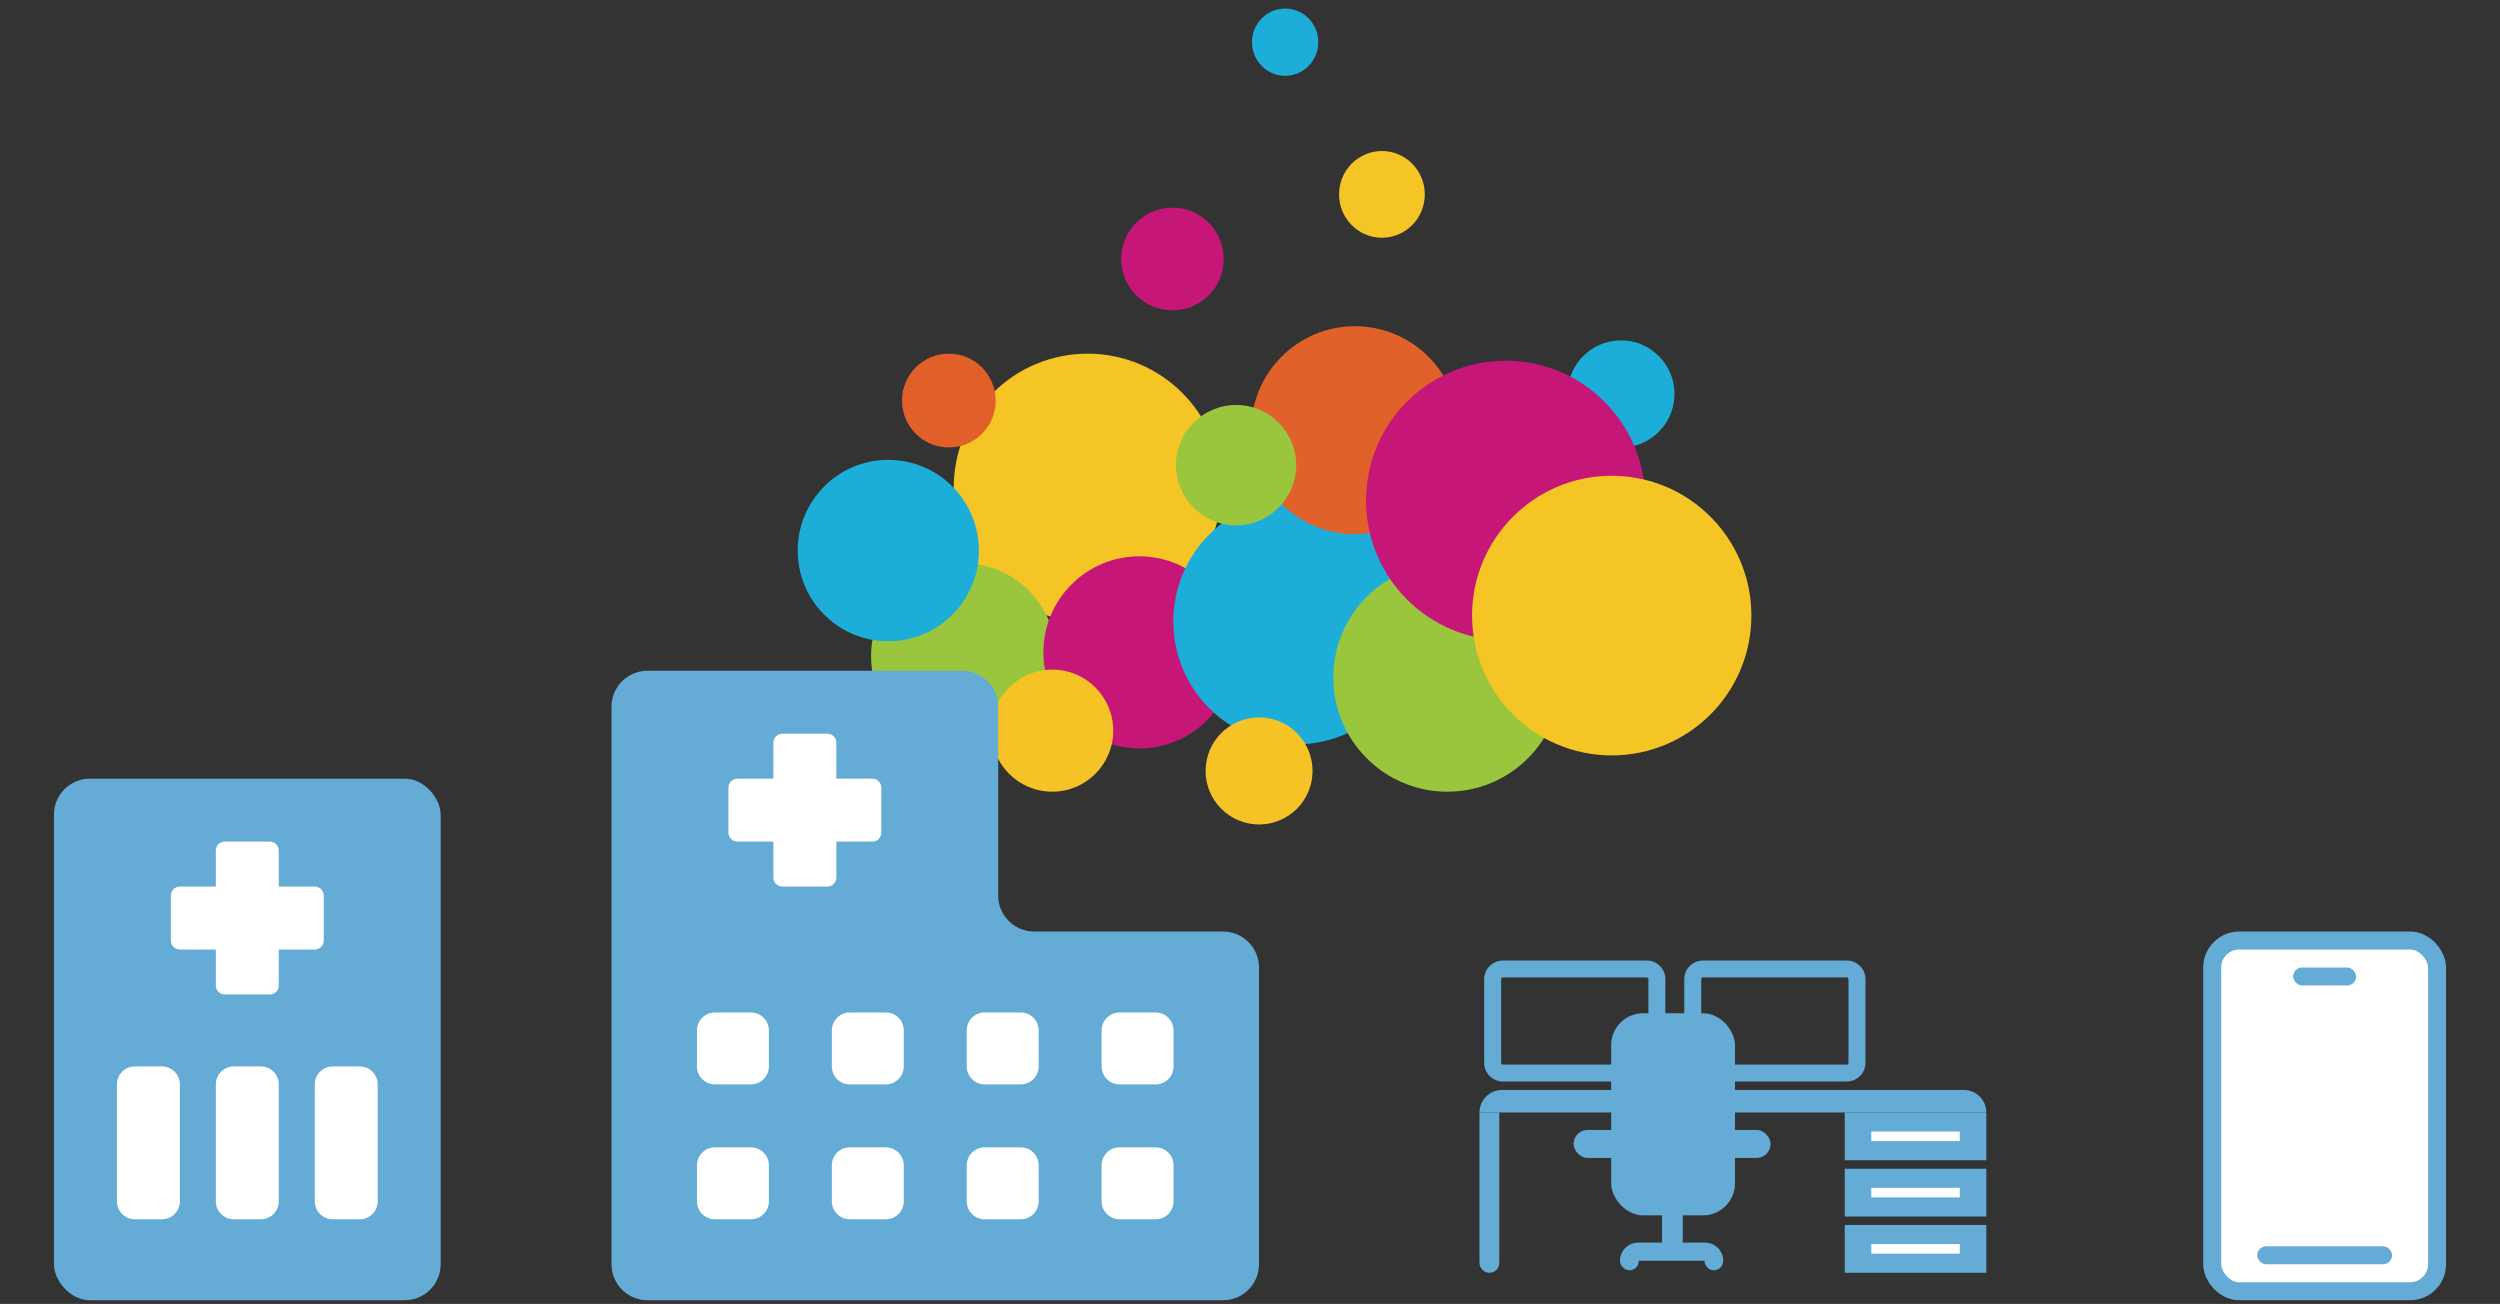 <svg width="278" height="145" viewBox="0 0 278 145" fill="none" xmlns="http://www.w3.org/2000/svg">
<rect x="0" y="0" width="278" height="145" fill="#333333" stroke="none"/>
<g clip-path="url(#clip0_5510_1212)">
<g style="mix-blend-mode:multiply">
<ellipse cx="120.943" cy="54.237" rx="14.89" ry="14.909" fill="#F5C425"/>
</g>
<g style="mix-blend-mode:multiply">
<ellipse cx="107.134" cy="72.932" rx="10.271" ry="10.283" fill="#9AC63D"/>
</g>
<g style="mix-blend-mode:multiply">
<ellipse cx="126.691" cy="72.54" rx="10.664" ry="10.677" fill="#C61779"/>
</g>
<g style="mix-blend-mode:multiply">
<ellipse cx="144.138" cy="69.096" rx="13.662" ry="13.678" fill="#1CAED8"/>
</g>
<g style="mix-blend-mode:multiply">
<ellipse cx="160.944" cy="75.343" rx="12.679" ry="12.694" fill="#9AC63D"/>
</g>
<g style="mix-blend-mode:multiply">
<ellipse cx="98.779" cy="61.223" rx="10.074" ry="10.087" fill="#1CAED8"/>
</g>
<g style="mix-blend-mode:multiply">
<ellipse cx="117.01" cy="81.247" rx="6.782" ry="6.79" fill="#F5C325"/>
</g>
<g style="mix-blend-mode:multiply">
<ellipse cx="140.009" cy="85.727" rx="5.946" ry="5.954" fill="#F5C325"/>
</g>
<g style="mix-blend-mode:multiply">
<ellipse cx="150.673" cy="47.84" rx="11.548" ry="11.563" fill="#E1612A"/>
</g>
<g style="mix-blend-mode:multiply">
<ellipse cx="180.257" cy="43.805" rx="5.946" ry="5.954" fill="#1CAED8"/>
</g>
<g style="mix-blend-mode:multiply">
<ellipse cx="137.455" cy="51.727" rx="6.683" ry="6.692" fill="#9AC63D"/>
</g>
<g style="mix-blend-mode:multiply">
<ellipse cx="105.512" cy="44.544" rx="5.209" ry="5.216" fill="#E1602A"/>
</g>
<g style="mix-blend-mode:multiply">
<ellipse cx="153.671" cy="21.615" rx="4.767" ry="4.822" fill="#F5C425"/>
</g>
<g style="mix-blend-mode:multiply">
<ellipse cx="142.908" cy="4.689" rx="3.686" ry="3.739" fill="#1CAED8"/>
</g>
<g style="mix-blend-mode:multiply">
<ellipse cx="167.431" cy="55.661" rx="15.529" ry="15.548" fill="#C61779"/>
</g>
<g style="mix-blend-mode:multiply">
<ellipse cx="130.378" cy="28.797" rx="5.7" ry="5.708" fill="#C61779"/>
</g>
<g style="mix-blend-mode:multiply">
<ellipse cx="179.224" cy="68.454" rx="15.529" ry="15.548" fill="#F5C425"/>
</g>
<rect x="6" y="86.586" width="43" height="58" rx="4" fill="#64ACD5"/>
<path d="M13 120.586C13 119.481 13.895 118.586 15 118.586H18C19.105 118.586 20 119.481 20 120.586V133.586C20 134.691 19.105 135.586 18 135.586H15C13.895 135.586 13 134.691 13 133.586V120.586Z" fill="white"/>
<path d="M24 120.586C24 119.481 24.895 118.586 26 118.586H29C30.105 118.586 31 119.481 31 120.586V133.586C31 134.691 30.105 135.586 29 135.586H26C24.895 135.586 24 134.691 24 133.586V120.586Z" fill="white"/>
<path d="M35 120.586C35 119.481 35.895 118.586 37 118.586H40C41.105 118.586 42 119.481 42 120.586V133.586C42 134.691 41.105 135.586 40 135.586H37C35.895 135.586 35 134.691 35 133.586V120.586Z" fill="white"/>
<path d="M25 93.586C24.448 93.586 24 94.034 24 94.586V98.586H20C19.448 98.586 19 99.034 19 99.586V104.586C19 105.138 19.448 105.586 20 105.586H24V109.586C24 110.138 24.448 110.586 25 110.586H30C30.552 110.586 31 110.138 31 109.586V105.586H35C35.552 105.586 36 105.138 36 104.586V99.586C36 99.034 35.552 98.586 35 98.586H31V94.586C31 94.034 30.552 93.586 30 93.586H25Z" fill="white"/>
<path d="M68 78.586C68 76.377 69.791 74.586 72 74.586H107C109.209 74.586 111 76.377 111 78.586V99.586C111 101.795 112.791 103.586 115 103.586H136C138.209 103.586 140 105.377 140 107.586V140.586C140 142.795 138.209 144.586 136 144.586H72C69.791 144.586 68 142.795 68 140.586V78.586Z" fill="#64ACD5"/>
<path d="M86 82.586C86 82.034 86.448 81.586 87 81.586H92C92.552 81.586 93 82.034 93 82.586V86.586H97C97.552 86.586 98 87.034 98 87.586V92.586C98 93.138 97.552 93.586 97 93.586H93V97.586C93 98.138 92.552 98.586 92 98.586H87C86.448 98.586 86 98.138 86 97.586V93.586H82C81.448 93.586 81 93.138 81 92.586V87.586C81 87.034 81.448 86.586 82 86.586H86V82.586Z" fill="white"/>
<path d="M79.5 112.585C78.395 112.585 77.5 113.48 77.5 114.585V118.585C77.5 119.69 78.395 120.585 79.5 120.585H83.5C84.605 120.585 85.5 119.69 85.5 118.585V114.585C85.5 113.48 84.605 112.585 83.5 112.585H79.5Z" fill="white"/>
<path d="M94.5 112.585C93.395 112.585 92.5 113.48 92.5 114.585V118.585C92.5 119.69 93.395 120.585 94.5 120.585H98.5C99.605 120.585 100.5 119.69 100.5 118.585V114.585C100.5 113.48 99.605 112.585 98.5 112.585H94.5Z" fill="white"/>
<path d="M107.5 114.585C107.5 113.48 108.395 112.585 109.5 112.585H113.5C114.605 112.585 115.5 113.48 115.5 114.585V118.585C115.5 119.69 114.605 120.585 113.5 120.585H109.5C108.395 120.585 107.5 119.69 107.5 118.585V114.585Z" fill="white"/>
<path d="M124.5 112.585C123.395 112.585 122.5 113.48 122.5 114.585V118.585C122.5 119.69 123.395 120.585 124.5 120.585H128.5C129.605 120.585 130.5 119.69 130.5 118.585V114.585C130.5 113.48 129.605 112.585 128.5 112.585H124.5Z" fill="white"/>
<path d="M77.5 129.585C77.5 128.48 78.395 127.585 79.5 127.585H83.5C84.605 127.585 85.5 128.48 85.5 129.585V133.585C85.5 134.69 84.605 135.585 83.5 135.585H79.5C78.395 135.585 77.5 134.69 77.5 133.585V129.585Z" fill="white"/>
<path d="M94.5 127.585C93.395 127.585 92.5 128.48 92.5 129.585V133.585C92.5 134.69 93.395 135.585 94.5 135.585H98.5C99.605 135.585 100.5 134.69 100.5 133.585V129.585C100.5 128.48 99.605 127.585 98.5 127.585H94.5Z" fill="white"/>
<path d="M107.5 129.585C107.5 128.48 108.395 127.585 109.5 127.585H113.5C114.605 127.585 115.5 128.48 115.5 129.585V133.585C115.5 134.69 114.605 135.585 113.5 135.585H109.5C108.395 135.585 107.5 134.69 107.5 133.585V129.585Z" fill="white"/>
<path d="M124.5 127.585C123.395 127.585 122.5 128.48 122.5 129.585V133.585C122.5 134.69 123.395 135.585 124.5 135.585H128.5C129.605 135.585 130.5 134.69 130.5 133.585V129.585C130.5 128.48 129.605 127.585 128.5 127.585H124.5Z" fill="white"/>
<path fill-rule="evenodd" clip-rule="evenodd" d="M183.105 108.689H167.127C167.018 108.689 166.93 108.777 166.93 108.885V118.19C166.93 118.298 167.018 118.386 167.127 118.386H183.105C183.214 118.386 183.302 118.298 183.302 118.19V108.885C183.302 108.777 183.214 108.689 183.105 108.689ZM205.355 108.689H189.377C189.268 108.689 189.18 108.777 189.18 108.885V118.19C189.18 118.298 189.268 118.386 189.377 118.386H205.355C205.464 118.386 205.552 118.298 205.552 118.19V108.885C205.552 108.777 205.464 108.689 205.355 108.689ZM167.127 106.812C165.975 106.812 165.041 107.74 165.041 108.885V118.19C165.041 119.335 165.975 120.263 167.127 120.263H183.105C184.257 120.263 185.191 119.335 185.191 118.19V108.885C185.191 107.74 184.257 106.812 183.105 106.812H167.127ZM189.377 106.812C188.225 106.812 187.291 107.74 187.291 108.885V118.19C187.291 119.335 188.225 120.263 189.377 120.263H205.355C206.507 120.263 207.441 119.335 207.441 118.19V108.885C207.441 107.74 206.507 106.812 205.355 106.812H189.377Z" fill="#64ACD5"/>
<path d="M164.52 123.705C164.52 122.323 165.64 121.203 167.022 121.203H218.375C219.757 121.203 220.878 122.323 220.878 123.705H164.52Z" fill="#64ACD5"/>
<rect x="205.137" y="123.703" width="15.742" height="5.318" fill="#64ACD5"/>
<rect x="208.088" y="125.828" width="9.839" height="1.064" fill="white"/>
<rect x="205.137" y="129.961" width="15.742" height="5.318" fill="#64ACD5"/>
<rect x="208.088" y="132.086" width="9.839" height="1.064" fill="white"/>
<rect x="205.137" y="136.215" width="15.742" height="5.318" fill="#64ACD5"/>
<rect x="208.088" y="138.34" width="9.839" height="1.064" fill="white"/>
<rect x="179.162" y="112.672" width="13.77" height="22.474" rx="3.55" fill="#64ACD5"/>
<rect x="180.145" y="139.184" width="2.086" height="2.073" rx="1.036" fill="#64ACD5"/>
<rect x="189.533" y="139.184" width="2.086" height="2.073" rx="1.036" fill="#64ACD5"/>
<rect x="174.982" y="125.652" width="21.907" height="3.109" rx="1.555" fill="#64ACD5"/>
<rect x="184.818" y="132.449" width="2.302" height="7.499" rx="1.151" fill="#64ACD5"/>
<path d="M180.145 140.193C180.145 139.081 181.046 138.18 182.158 138.18H189.606C190.718 138.18 191.619 139.081 191.619 140.193H180.145Z" fill="#64ACD5"/>
<path d="M164.52 123.703H166.723V140.431C166.723 141.039 166.23 141.532 165.622 141.532C165.013 141.532 164.52 141.039 164.52 140.431V123.703Z" fill="#64ACD5"/>
<rect x="246" y="104.586" width="25" height="39" rx="3" fill="white"/>
<rect x="246" y="104.586" width="25" height="39" rx="3" stroke="#64ACD5" stroke-width="2"/>
<rect x="255" y="107.586" width="7" height="2" rx="1" fill="#64ACD5"/>
<rect x="251" y="138.586" width="15" height="2" rx="1" fill="#64ACD5"/>
</g>
<defs>
<clipPath id="clip0_5510_1212">
<rect width="278" height="144" fill="white" transform="translate(0 0.949)"/>
</clipPath>
</defs>
</svg>
